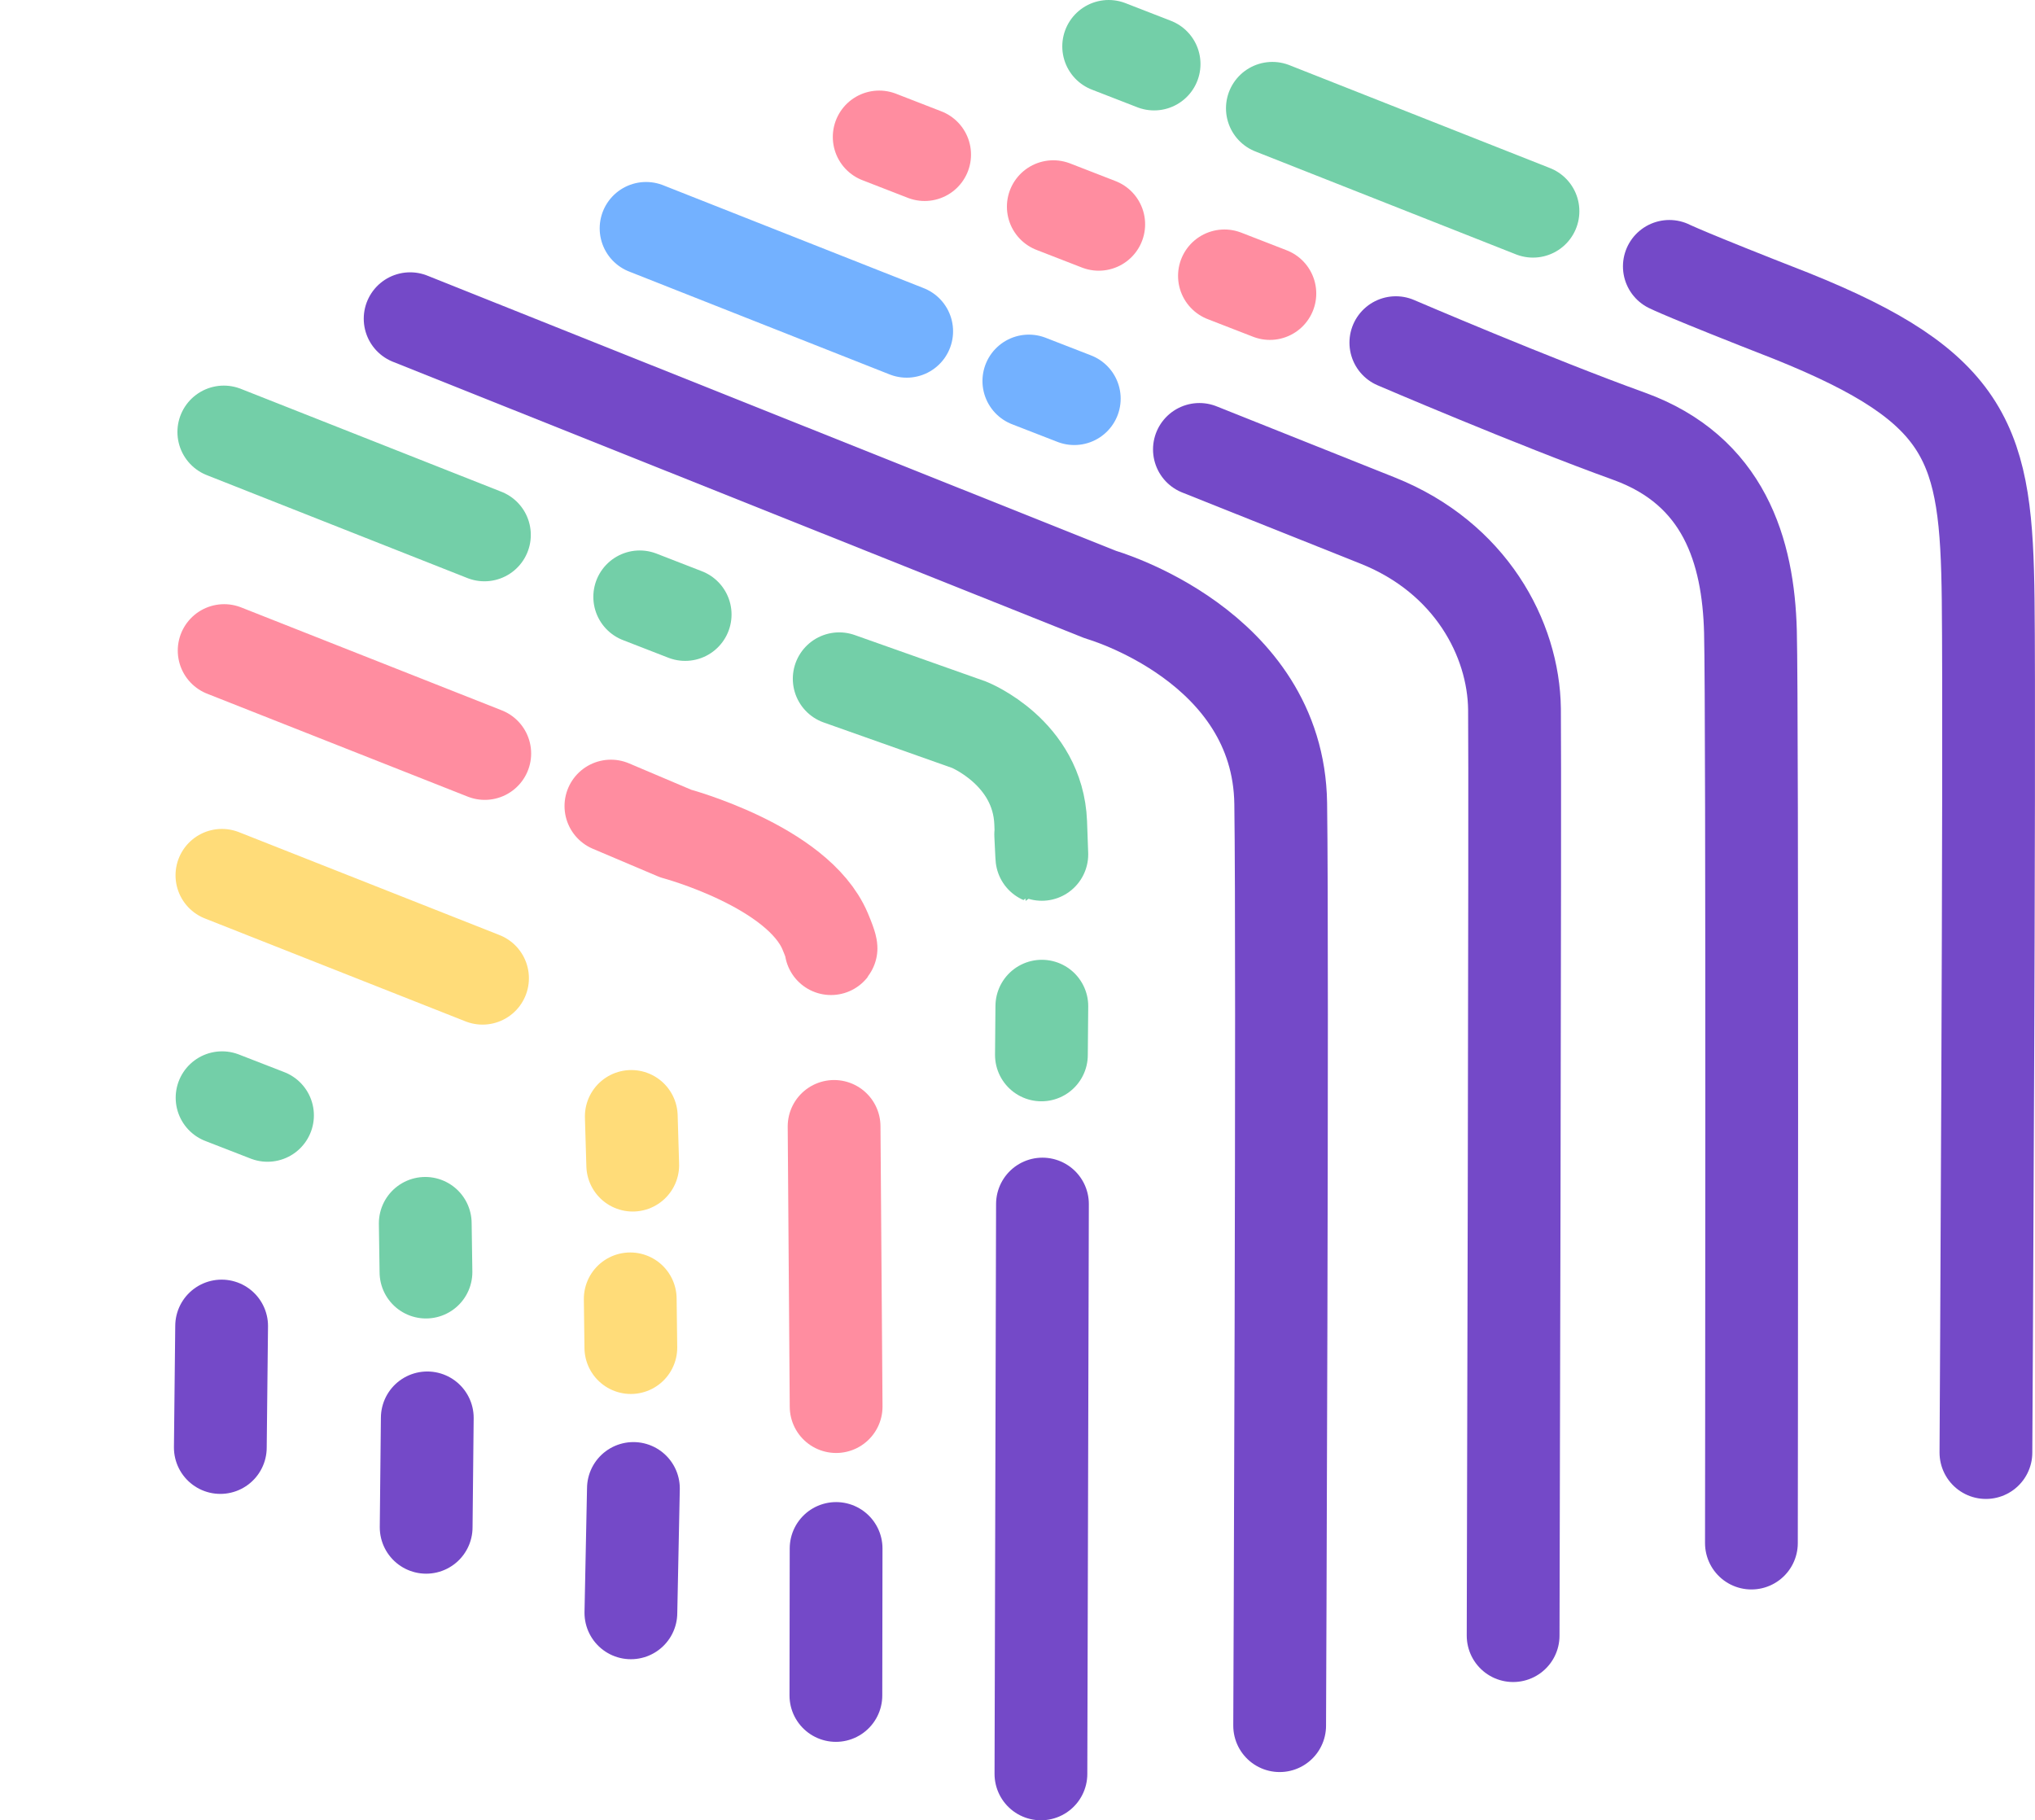 <?xml version="1.0" ?>
<svg xmlns="http://www.w3.org/2000/svg" data-name="Layer 1" viewBox="0 0 2089.829 1869.432">
	<defs>
		<style>.cls-1,.cls-4,.cls-9{fill:none;}.cls-1,.cls-5{stroke:#73cfa8;}.cls-1,.cls-2,.cls-3,.cls-4,.cls-5,.cls-6,.cls-7,.cls-8,.cls-9{stroke-linecap:round;stroke-width:95.272px;}.cls-1{stroke-miterlimit:10;}.cls-2,.cls-3,.cls-5,.cls-6,.cls-7{fill:#7449c8;}.cls-2,.cls-9{stroke:#ff8da0;}.cls-2,.cls-3,.cls-4,.cls-5,.cls-6,.cls-7,.cls-8,.cls-9{stroke-linejoin:round;}.cls-3{stroke:#73b1ff;}.cls-4,.cls-7,.cls-8{stroke:#7449c8;}.cls-6{stroke:#ffdc79;}.cls-8{fill:#ff8da0;}</style>
	</defs>
	<line class="cls-1" x1="1138.539" y1="47.636" x2="1185.198" y2="65.759"/>
	<line class="cls-1" x1="1306.654" y1="111.224" x2="1574.285" y2="216.925"/>
	<line class="cls-2" x1="902.881" y1="140.656" x2="949.54" y2="158.779"/>
	<line class="cls-2" x1="1081.678" y1="212.248" x2="1128.337" y2="230.371"/>
	<line class="cls-2" x1="1257.426" y1="283.321" x2="1304.085" y2="301.444"/>
	<line class="cls-3" x1="663.483" y1="234.534" x2="931.115" y2="340.236"/>
	<line class="cls-3" x1="1056.568" y1="391.293" x2="1103.227" y2="409.416"/>
	<line class="cls-1" x1="229.845" y1="443.654" x2="497.476" y2="549.355"/>
	<line class="cls-1" x1="656.957" y1="612.967" x2="703.616" y2="631.09"/>
	<path class="cls-4" d="M1714.316,273.569s17.404,8.765,125.346,50.922c183.88,73.915,200.263,131.71,202.071,291.651s-2.301,875.634-2.301,875.634"/>
	<line class="cls-5" x1="1069.915" y1="1033.346" x2="1069.472" y2="1083.399"/>
	<line class="cls-2" x1="230.194" y1="668.131" x2="497.825" y2="773.833"/>
	<line class="cls-2" x1="856.57" y1="1156.829" x2="858.658" y2="1444.57"/>
	<line class="cls-6" x1="227.897" y1="898.942" x2="495.528" y2="1004.644"/>
	<line class="cls-6" x1="648.297" y1="1146.571" x2="649.782" y2="1196.604"/>
	<line class="cls-6" x1="647.221" y1="1333.923" x2="647.841" y2="1383.974"/>
	<line class="cls-5" x1="228.057" y1="1127.363" x2="274.716" y2="1145.486"/>
	<line class="cls-5" x1="436.713" y1="1256.381" x2="437.445" y2="1306.431"/>
	<path class="cls-1" d="M861.812,697.081,995.429,744.403s70.515,28.281,73.299,100.657,0,11.881,0,11.881"/>
	<line class="cls-7" x1="1070.543" y1="1236.56" x2="1068.974" y2="1821.796"/>
	<line class="cls-8" x1="858.632" y1="1590.282" x2="858.412" y2="1741.242"/>
	<line class="cls-8" x1="647.885" y1="1656.383" x2="650.48" y2="1528.659"/>
	<line class="cls-8" x1="437.639" y1="1568.538" x2="438.797" y2="1456.157"/>
	<line class="cls-8" x1="226.259" y1="1486.597" x2="227.602" y2="1361.824"/>
	<path class="cls-9" d="M627.369,827.828,693.94,856.059s125.191,33.479,153.438,100.381c6.999,16.577,6.008,17.826,6.008,17.826"/>
	<path class="cls-4" d="M1433.45,351.904s141.732,60.8,239.382,96.062,122.632,117.91,124.775,200.726.993,936.046.993,936.046"/>
	<path class="cls-4" d="M1231.725,461.549s88.482,35.242,183.42,73.217,139.252,121.114,140.151,193.47-1.402,951.567-1.402,951.567"/>
	<path class="cls-4" d="M421.182,327.305l709.149,283.411s182.617,51.93,184.89,214.484-1.087,947.063-1.087,947.063"/>
</svg>